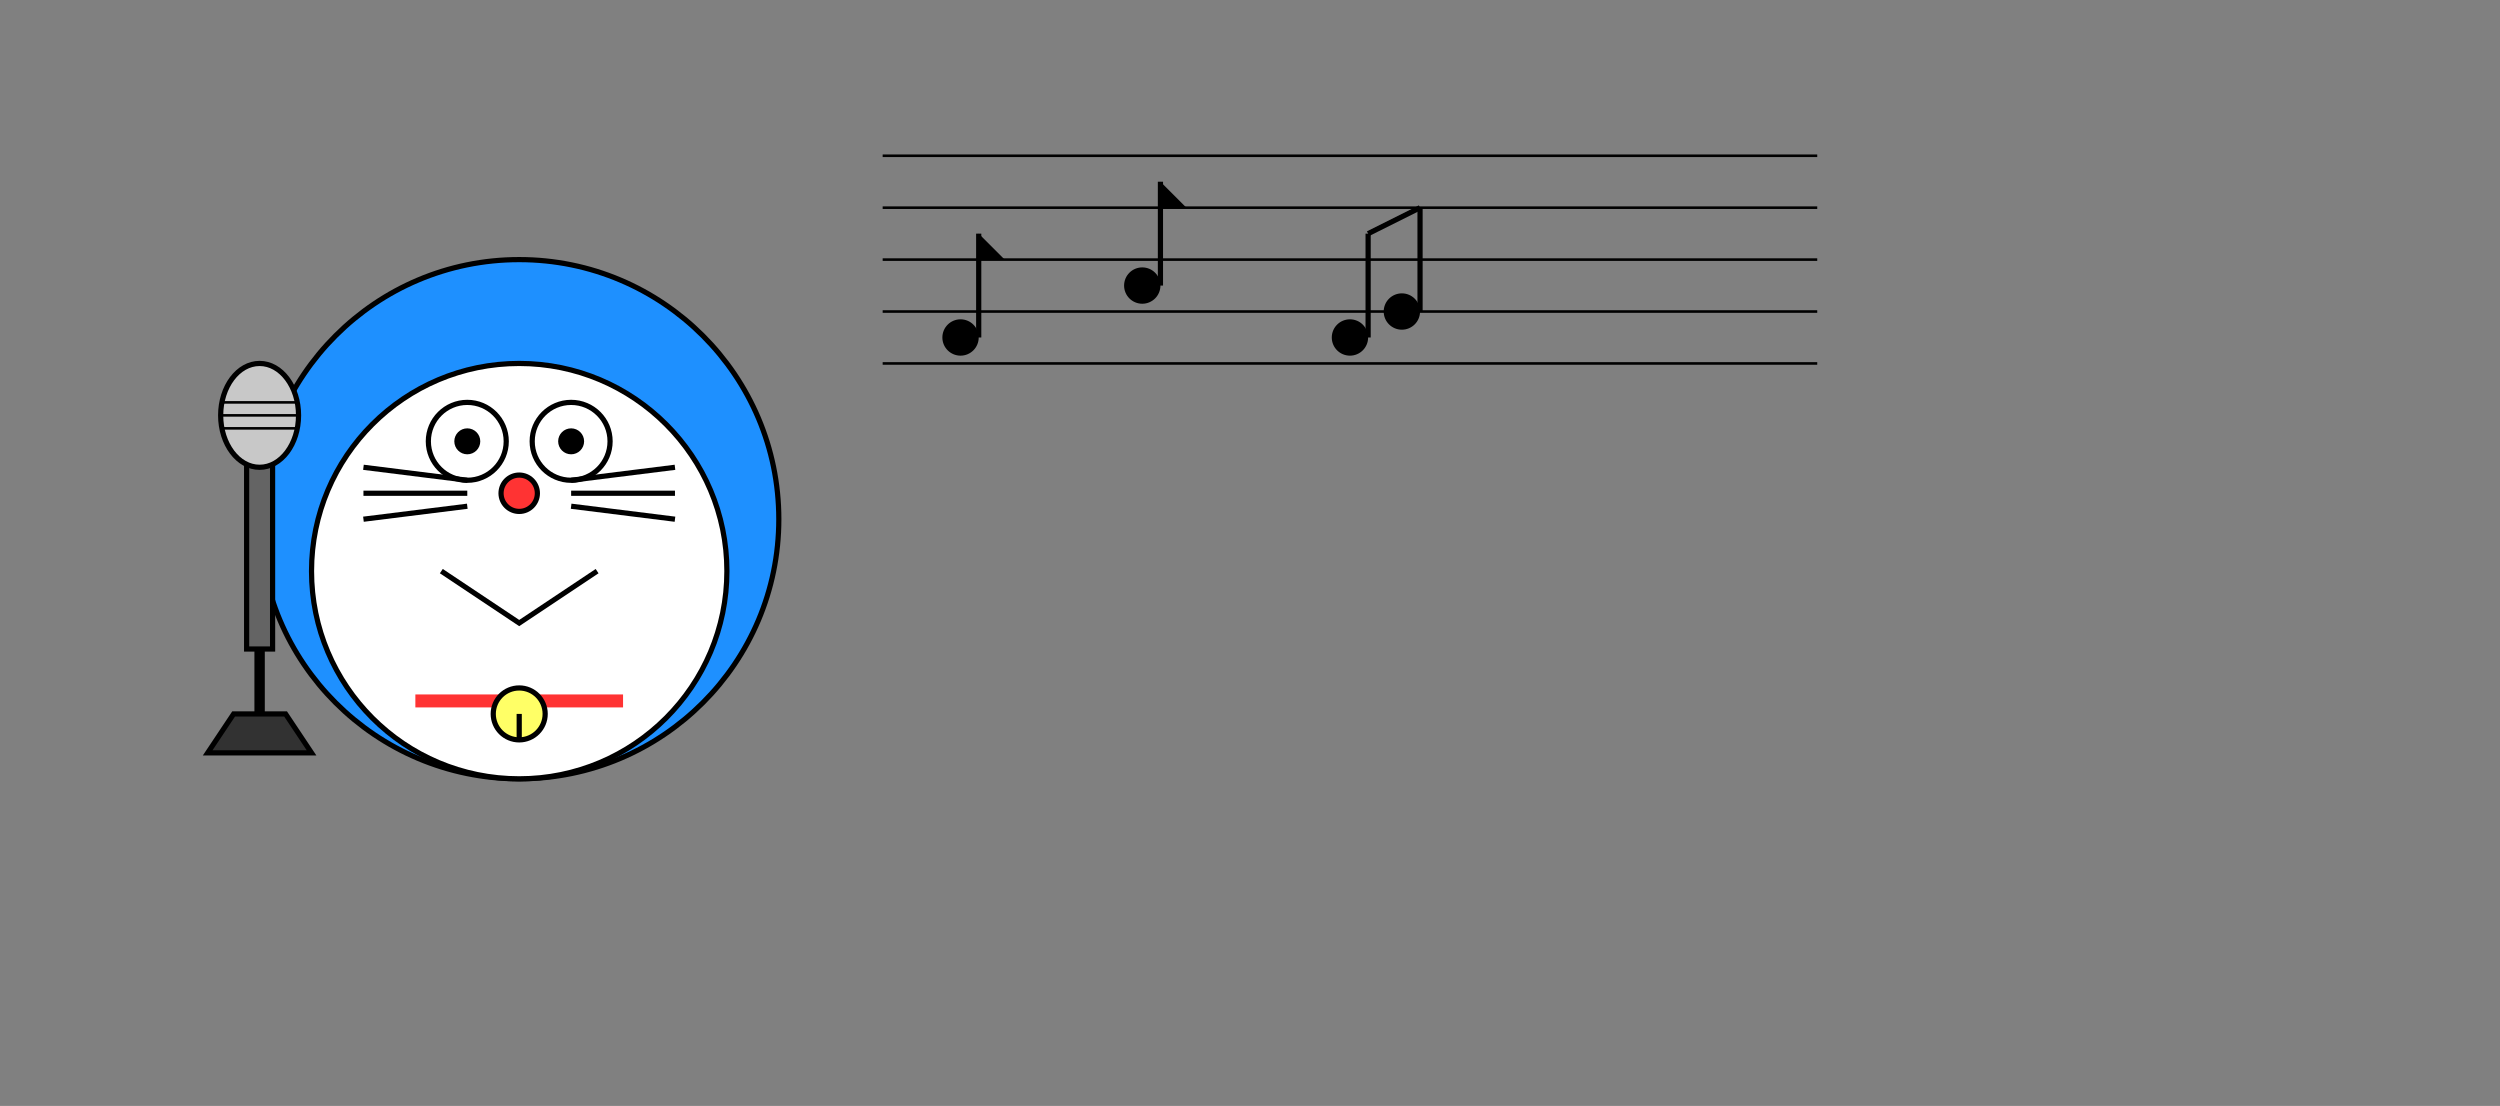 <svg width="963" height="426" xmlns="http://www.w3.org/2000/svg" xmlns:svg="http://www.w3.org/2000/svg">
	<rect width="100%" height="100%" fill="#808080" stroke="none"/>
	<g class="layer">
		<title>Layer 1</title>
		<!-- Đầu -->
		<circle cx="200" cy="200" r="100" fill="#1E90FF" stroke="black" stroke-width="2"/>

		<!-- Mặt trắng -->
		<circle cx="200" cy="220" r="80" fill="rgb(255,255,255)" stroke="rgb(0,0,0)" stroke-width="2"/>

		<!-- Mắt trái -->
		<circle cx="180" cy="170" r="15" fill="rgb(255,255,255)" stroke="black" stroke-width="2"/>
		<circle cx="180" cy="170" r="5" fill="black"/>

		<!-- Mắt phải -->
		<circle cx="220" cy="170" r="15" fill="rgb(255,255,255)" stroke="black" stroke-width="2"/>
		<circle cx="220" cy="170" r="5" fill="black"/>

		<!-- Mũi đỏ -->
		<circle cx="200" cy="190" r="7" fill="rgb(255,51,51)" stroke="black" stroke-width="2"/>

		<!-- Miệng -->
		<polyline points="170,220 200,240 230,220" fill="none" stroke="black" stroke-width="2"/>

		<!-- Râu trái -->
		<line x1="140" y1="190" x2="180" y2="190" stroke="black" stroke-width="2"/>
		<line x1="140" y1="200" x2="180" y2="195" stroke="black" stroke-width="2"/>
		<line x1="140" y1="180" x2="180" y2="185" stroke="black" stroke-width="2"/>

		<!-- Râu phải -->
		<line x1="220" y1="190" x2="260" y2="190" stroke="black" stroke-width="2"/>
		<line x1="220" y1="195" x2="260" y2="200" stroke="black" stroke-width="2"/>
		<line x1="220" y1="185" x2="260" y2="180" stroke="black" stroke-width="2"/>

		<!-- Cổ đỏ -->
		<line x1="160" y1="270" x2="240" y2="270" stroke="rgb(255,51,51)" stroke-width="5"/>

		<!-- Chuông cổ -->
		<circle cx="200" cy="275" r="10" fill="rgb(255,255,102)" stroke="black" stroke-width="2"/>
		<line x1="200" y1="275" x2="200" y2="285" stroke="black" stroke-width="2"/>
		<!-- Khung nhạc: 5 dòng kẻ -->
		<line x1="340" y1="60" x2="700" y2="60" stroke="black" stroke-width="1"/>
		<line x1="340" y1="80" x2="700" y2="80" stroke="black" stroke-width="1"/>
		<line x1="340" y1="100" x2="700" y2="100" stroke="black" stroke-width="1"/>
		<line x1="340" y1="120" x2="700" y2="120" stroke="black" stroke-width="1"/>
		<line x1="340" y1="140" x2="700" y2="140" stroke="black" stroke-width="1"/>

		<!-- Nốt nhạc 1 -->
		<circle cx="370" cy="130" r="7" fill="black"/>
		<line x1="377" y1="130" x2="377" y2="90" stroke="black" stroke-width="2"/>
		<polygon points="377,90 387,100 377,100" fill="black"/>

		<!-- Nốt nhạc 2 -->
		<circle cx="440" cy="110" r="7" fill="black"/>
		<line x1="447" y1="110" x2="447" y2="70" stroke="black" stroke-width="2"/>
		<polygon points="447,70 457,80 447,80" fill="black"/>

		<!-- Nốt nhạc 3 (nốt đôi) -->
		<circle cx="520" cy="130" r="7" fill="black"/>
		<circle cx="540" cy="120" r="7" fill="black"/>
		<line x1="527" y1="130" x2="527" y2="90" stroke="black" stroke-width="2"/>
		<line x1="547" y1="120" x2="547" y2="80" stroke="black" stroke-width="2"/>
		<!-- Thanh nối -->
		<line x1="527" y1="90" x2="547" y2="80" stroke="black" stroke-width="2"/>
		<!-- Thân micro (polygon) -->
		<polygon points="95,175 105,175 105,250 95,250" fill="rgb(100,100,100)" stroke="black" stroke-width="2"/>

		<!-- Đầu micro (ellipse) -->
		<ellipse cx="100" cy="160" rx="15" ry="20" fill="rgb(200,200,200)" stroke="black" stroke-width="2"/>

		<!-- Lưới micro (line) -->
		<line x1="85" y1="155" x2="115" y2="155" stroke="black" stroke-width="1"/>
		<line x1="85" y1="160" x2="115" y2="160" stroke="black" stroke-width="1"/>
		<line x1="85" y1="165" x2="115" y2="165" stroke="black" stroke-width="1"/>

		<!-- Tay cầm (line) -->
		<line x1="100" y1="250" x2="100" y2="275" stroke="black" stroke-width="4"/>

		<!-- Chân đế (polygon) -->
		<polygon points="90,275 110,275 120,290 80,290" fill="rgb(50,50,50)" stroke="black" stroke-width="2"/>
	</g>
</svg>
